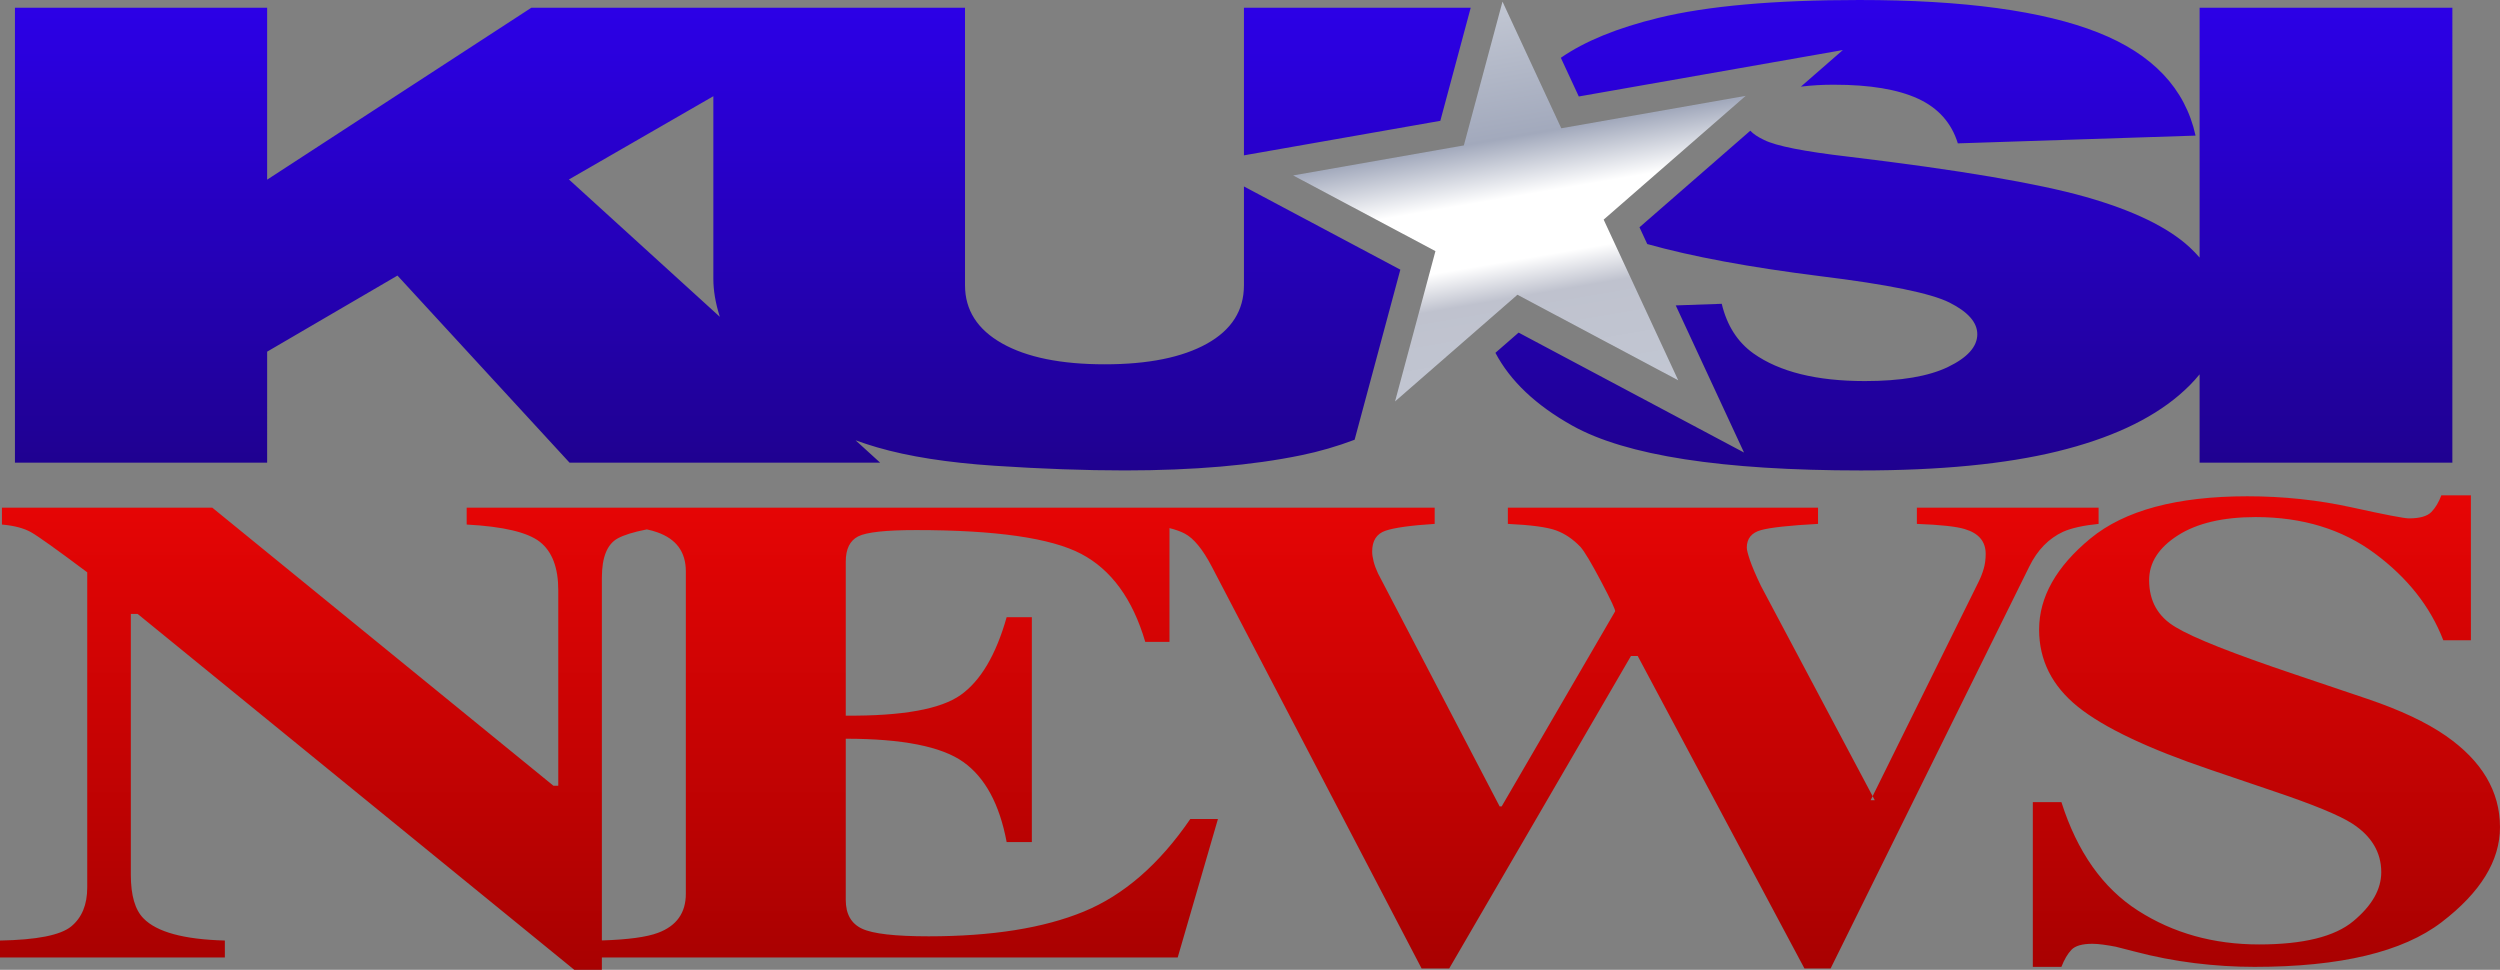 <svg width="800" height="310.33" clip-rule="evenodd" fill-rule="evenodd" stroke-linejoin="round" stroke-miterlimit="1.414" version="1.1" viewBox="0 0 800 310.33" xmlns="http://www.w3.org/2000/svg">
 <rect x="0" y="0" width="800" height="310.33" fill="#808080" stroke="none"/>
 <defs>
  <linearGradient id="linearGradient868" x1="209.4" x2="267.85" y1="-151.57" y2="-151.57" gradientTransform="matrix(0 2.576 -2.576 0 4.349 -539.37)" gradientUnits="userSpaceOnUse">
   <stop stop-color="#2c00e8" offset="0"/>
   <stop stop-color="#1f018f" offset="1"/>
  </linearGradient>
  <linearGradient id="linearGradient891" x1="119.11" x2="168.43" y1="-133.25" y2="-141.71" gradientTransform="matrix(0 2.576 -2.576 0 137.57 -306.29)" gradientUnits="userSpaceOnUse">
   <stop stop-color="#c2c7d3" offset="0"/>
   <stop stop-color="#a2a9bc" offset=".336"/>
   <stop stop-color="#fff" offset=".482"/>
   <stop stop-color="#fff" offset=".637"/>
   <stop stop-color="#bfc2ce" offset=".729"/>
   <stop stop-color="#c2c7d3" offset="1"/>
  </linearGradient>
  <linearGradient id="linearGradient922" x1="163.99" x2="222.93" y1="64.323" y2="64.323" gradientTransform="matrix(0 2.576 -2.576 0 565.68 -263.9)" gradientUnits="userSpaceOnUse">
   <stop stop-color="#e70505" offset="0"/>
   <stop stop-color="#a80101" offset="1"/>
  </linearGradient>
 </defs>
 <path d="m71.955 306.38h-71.955v-5.407c11.787-0.209 19.385-1.716 22.796-4.523 3.41-2.81 5.118-6.949 5.118-12.428v-100.88c-9.719-7.279-15.715-11.558-17.989-12.843-2.274-1.28-5.376-2.097-9.304-2.444v-5.407h67.303l109.17 88.983h1.553v-62.569c0-7.21-1.958-12.359-5.86-15.442-3.91-3.086-11.728-4.94-23.45-5.566v-5.407h309.76v5.198c-7.65 0.489-12.897 1.216-15.738 2.189-2.846 0.971-4.266 3.194-4.266 6.664 0 0.904 0.155 1.963 0.464 3.176 0.312 1.218 0.778 2.483 1.396 3.802l38.933 74.572h0.652l36.293-62.399c0.203-0.348-1.275-3.524-4.438-9.52-3.168-5.996-5.373-9.693-6.62-11.086-2.377-2.501-4.987-4.273-7.83-5.314-2.844-1.041-7.985-1.736-15.429-2.084v-5.198h99.256v5.198c-9.098 0.489-15.171 1.149-18.221 1.981-3.052 0.832-4.575 2.71-4.575 5.625 0 0.693 0.335 2.03 1.007 4.008 0.672 1.981 1.834 4.703 3.49 8.176l35.77 67.342-0.641 1.296h1.329l-0.688-1.296 34.006-68.799c0.618-1.252 1.136-2.586 1.548-4.011 0.412-1.424 0.621-3.003 0.621-4.739 0-3.956-2.223-6.594-6.666-7.915-2.689-0.832-7.81-1.388-15.352-1.667v-5.198h58.154v5.198c-4.861 0.489-8.634 1.321-11.321 2.501-4.652 2.153-8.273 5.865-10.857 11.143l-63.578 128.62h-8.374l-53.347-99.985h-2.171l-58.154 99.985h-8.84l-67.148-128.62c-2.895-5.538-5.79-9.059-8.683-10.563-1.296-0.675-2.911-1.252-4.845-1.734v36.406h-7.753c-4.031-13.726-10.883-23.123-20.547-28.184-9.669-5.061-27.27-7.591-52.804-7.591-9.721 0-15.895 0.675-18.533 2.027-2.635 1.352-3.954 4.039-3.954 8.06v49.296c18.09 0.139 30.343-2.063 36.754-6.604 6.409-4.539 11.318-12.843 14.731-24.908h8.062v71.965h-8.062c-2.274-12.129-6.901-20.678-13.878-25.632-6.98-4.958-19.517-7.439-37.607-7.439v51.583c0 4.508 1.728 7.575 5.195 9.203 3.462 1.631 10.568 2.444 21.322 2.444 20.261 0 36.803-2.635 49.625-7.905 12.817-5.268 24.189-15.148 34.116-29.64h8.84l-12.874 44.304h-184.27v3.951h-8.84l-139.72-113.88h-2.171v83.51c0 6.55 1.345 11.182 4.034 13.902 4.237 4.389 12.92 6.759 26.052 7.107zm718.74-101.5h-8.84c-4.142-10.746-11.447-20.001-21.905-27.77-10.458-7.761-23.167-11.645-38.124-11.645-10.512 0-18.821 1.96-24.934 5.88-6.112 3.918-9.17 8.688-9.17 14.309 0 6.731 2.862 11.761 8.59 15.092 5.625 3.4 18.229 8.397 37.818 14.986l23.442 7.913c10.453 3.539 18.785 7.454 25.003 11.751 11.614 8.037 17.423 17.809 17.423 29.31 0 10.741-6.231 20.874-18.687 30.4-12.459 9.53-32.419 14.29-59.877 14.29-6.303 0-12.688-0.399-19.146-1.195-6.457-0.798-12.853-2.032-19.143-3.691l-6.099-1.561c-1.368-0.268-2.741-0.492-4.121-0.675-1.113-0.16-2.236-0.245-3.359-0.26-3.253 0-5.489 0.641-6.707 1.921-1.224 1.285-2.29 3.104-3.207 5.461h-9.147v-52.724h9.147c5.059 15.911 13.219 27.481 24.488 34.709 11.272 7.228 24.187 10.839 38.745 10.839 14.151 0 24.207-2.481 30.173-7.441 5.965-4.958 8.948-10.182 8.948-15.663 0-6.383-3.114-11.586-9.342-15.609-4.121-2.638-12.467-6.071-25.042-10.306l-20.225-6.867c-20.078-6.798-34.245-13.531-42.495-20.192-8.253-6.661-12.382-14.883-12.382-24.666 0-10.406 5.466-20.117 16.395-29.137 10.929-9.018 27.679-13.528 50.251-13.528 11.488 0 22.595 1.18 33.323 3.534 10.723 2.359 16.848 3.537 18.373 3.537 3.457 0 5.847-0.677 7.171-2.027 1.319-1.355 2.388-3.137 3.202-5.355h9.461zm-583.71-35.471c-4.253 0.832-7.367 1.798-9.342 2.893-3.361 1.862-5.041 6.03-5.041 12.508v116.13c8.387-0.258 14.396-1.079 18.028-2.46 5.891-2.218 8.84-6.38 8.84-12.48v-103.17c0-6.195-3.052-10.362-9.152-12.498-0.917-0.34-2.027-0.649-3.333-0.925z" fill="url(#linearGradient922)" stroke-width="2.576"/>
 <path d="m85.485 148.06h-80.705v-145.58h80.705v55.014l84.54-55.014h138.78v88.798c0 7.936 3.946 14.139 11.846 18.605 7.897 4.464 18.855 6.694 32.87 6.694 13.899 0 24.792-2.197 32.692-6.597s11.849-10.633 11.849-18.703v-31.613l5.752 3.063 44.293 23.563-12.065 44.883-2.566 9.546c-5.546 2.104-11.254 3.763-17.065 4.956-15.676 3.24-34.503 4.863-56.477 4.863-12.709 0-26.574-0.497-41.599-1.489-15.027-0.994-27.587-2.962-37.681-5.904-2.336-0.68-4.626-1.43-6.867-2.244l7.859 7.153h-99.39l-55.068-59.867-41.7 24.344zm699.27 0h-80.882v-28.277c-1.857 2.298-4.072 4.541-6.643 6.728-9.265 7.879-22.216 13.855-38.84 17.925-16.629 4.072-37.591 6.107-62.891 6.107-44.422 0-75.182-4.768-92.285-14.301-11.756-6.553-19.944-14.347-24.684-23.339l7.423-6.468 51.794 27.558 20.336 10.818-9.695-20.892-12.15-26.188 14.721-0.513c1.664 6.949 5.049 12.248 10.156 15.887 8.312 5.893 20.192 8.838 35.634 8.838 11.516 0 20.4-1.507 26.634-4.521 6.236-3.011 9.353-6.501 9.353-10.476 0-3.773-2.97-7.148-8.907-10.128-5.94-2.98-19.718-5.793-41.331-8.441-22.61-2.833-41.053-6.262-55.374-10.283l-2.488-5.365 35.456-30.899c0.979 1.043 2.45 2.027 4.41 2.954 3.802 1.919 12.83 3.709 27.082 5.363 35.275 4.237 60.544 8.523 75.806 12.858 15.262 4.338 26.368 9.716 33.315 16.137 1.154 1.077 2.21 2.169 3.171 3.279v-79.94h80.882zm-602.7-90.629 48.288 43.946c-1.381-4.348-2.071-8.4-2.071-12.16v-58.429zm288.57-54.947-9.721 36.18-62.844 11.048v-47.227zm34.59 28.39 84.504-14.863-13.438 11.71c3.542-0.428 7.104-0.631 10.672-0.61 11.403 0 20.341 1.489 26.814 4.466 6.473 2.98 10.715 7.748 12.74 14.301l76.073-2.483c-3.325-15.092-13.75-26.101-31.27-33.017-17.518-6.919-42.967-10.378-76.339-10.378-27.2 0-48.61 1.903-64.227 5.71-13.26 3.23-23.666 7.498-31.275 12.781z" fill="url(#linearGradient868)" stroke-width="2.576"/>
 <path d="m459.34 80.36-45.535-24.225 54.627-9.605 12.366-46.011 18.806 40.53 59.009-10.375-45.445 39.605 23.862 51.418-51.451-27.376-39.162 34.127z" fill="url(#linearGradient891)" stroke-width="2.576"/>
</svg>
